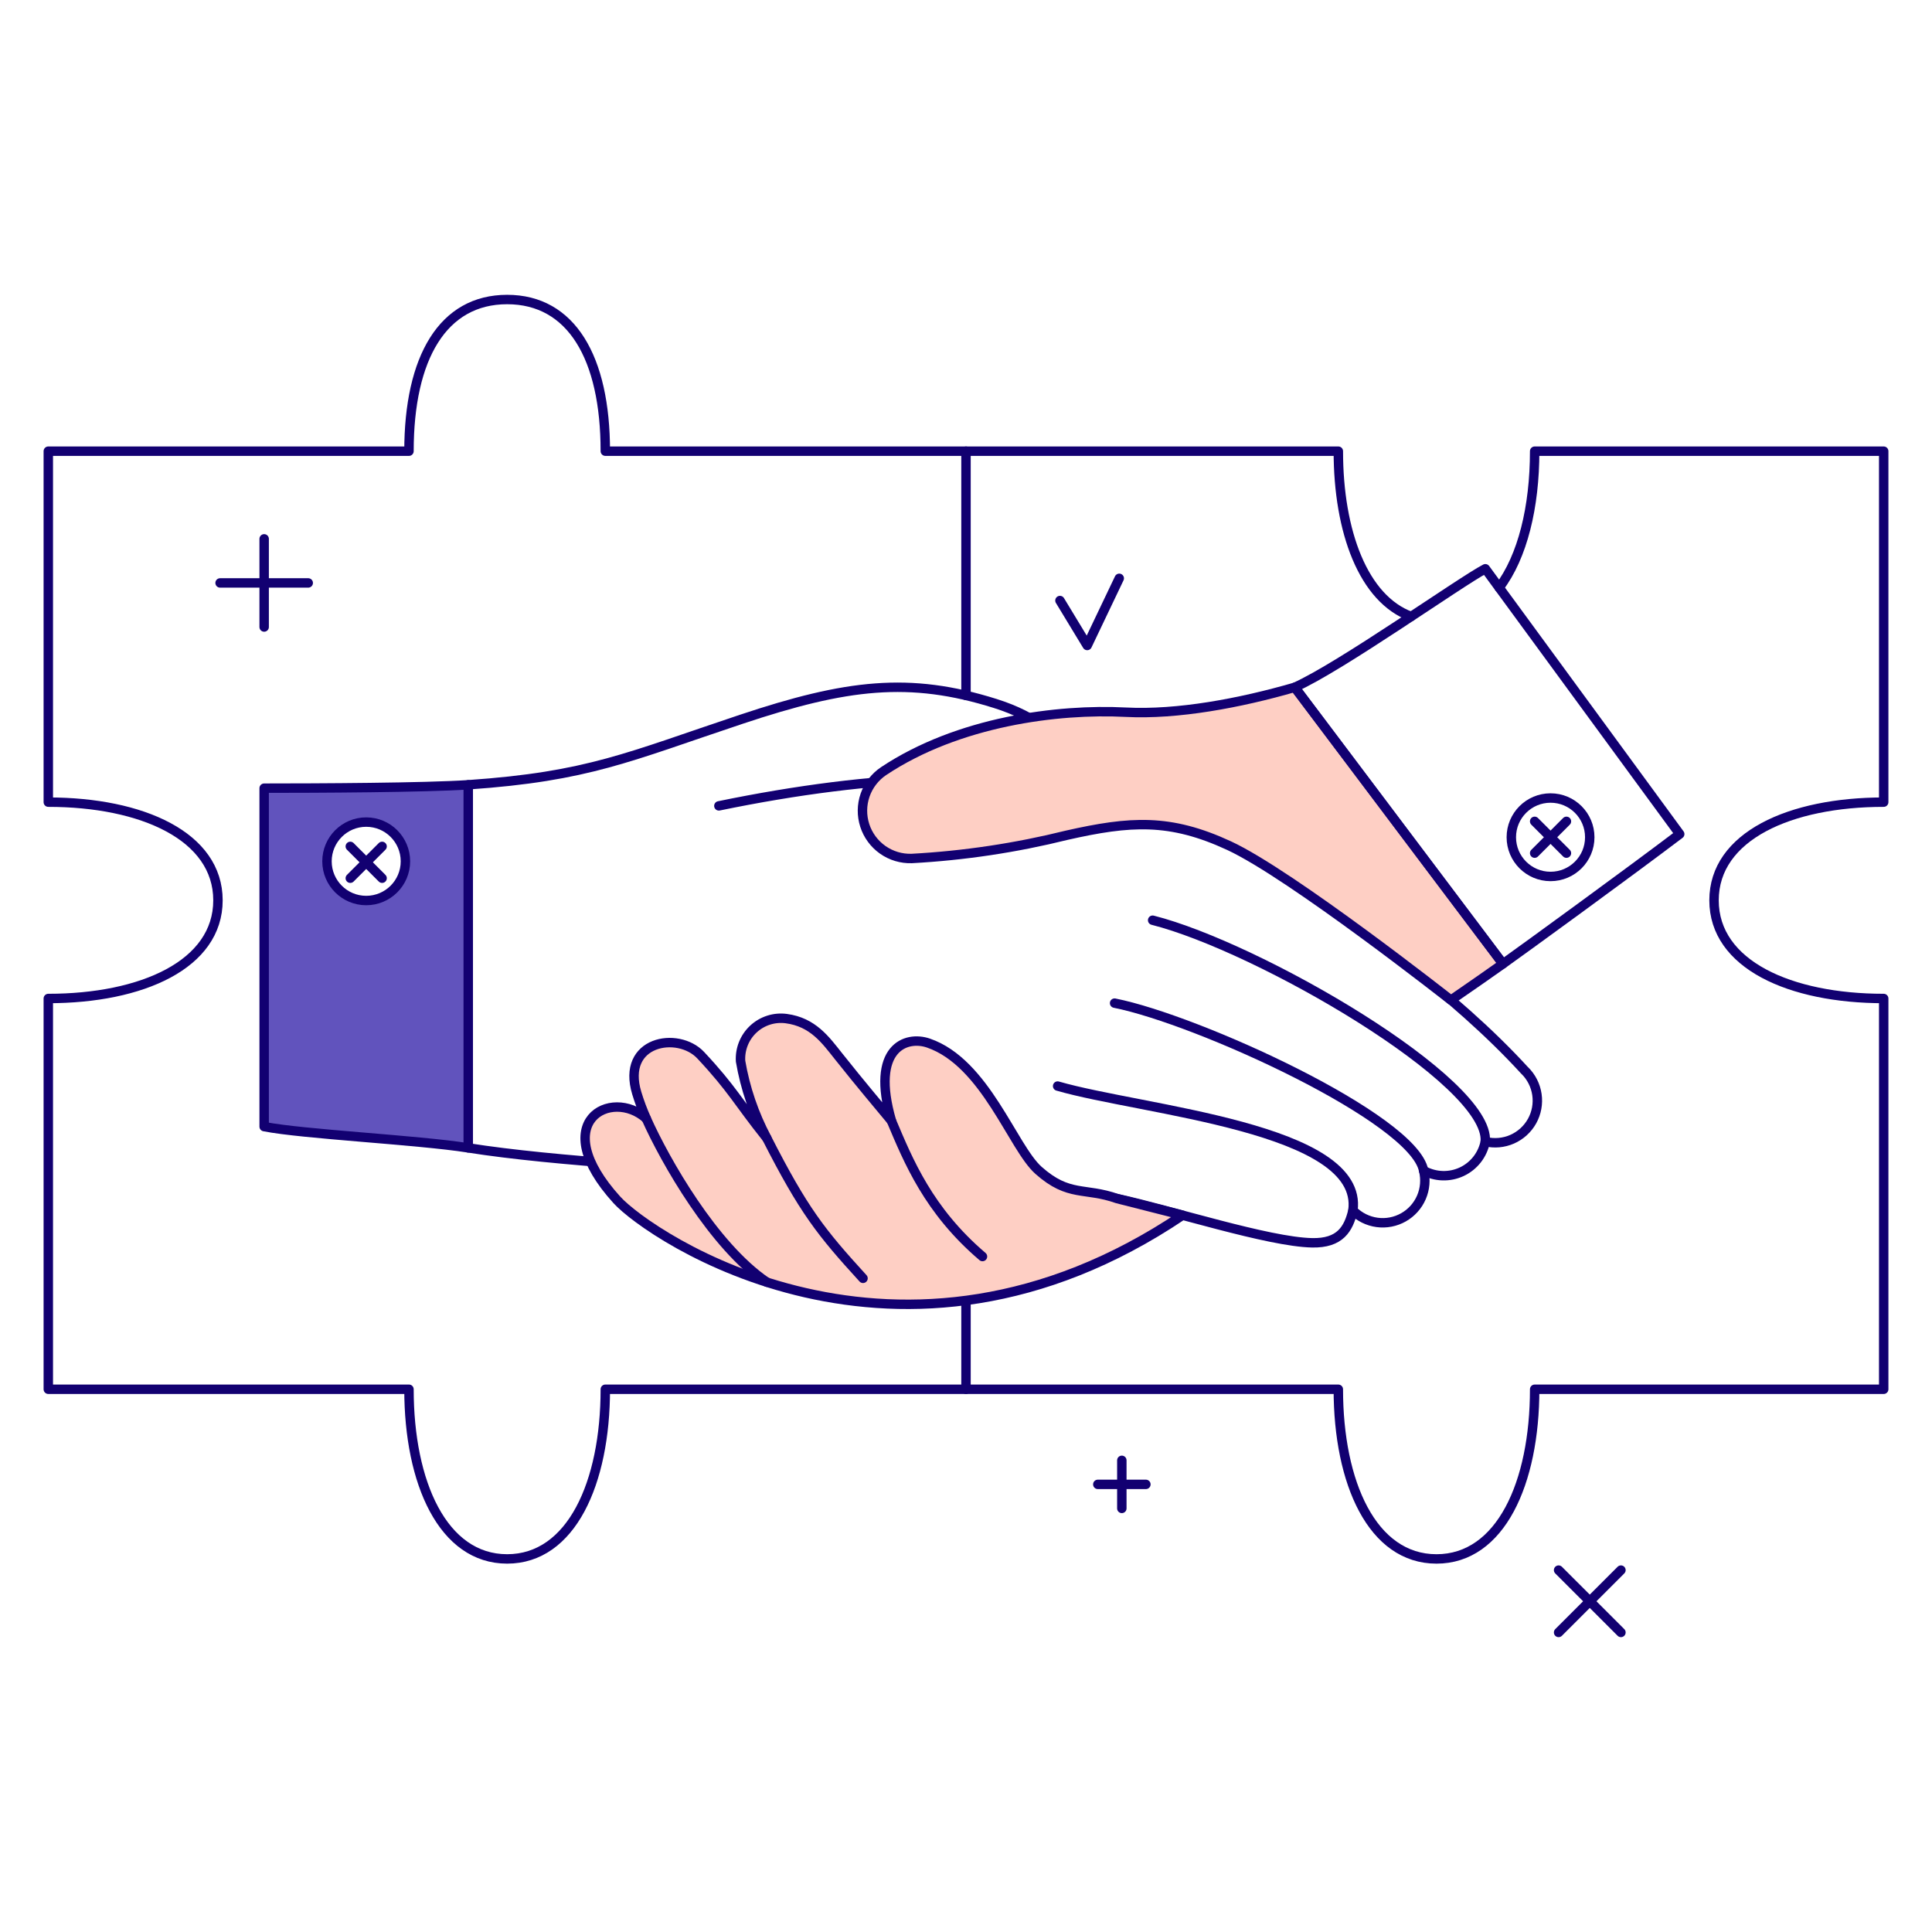 <svg width="410" height="410" viewBox="0 0 410 410" fill="none" xmlns="http://www.w3.org/2000/svg">
<path d="M205 147.585V95.747H128.457C128.457 75.862 121.243 63.562 107.625 63.562C94.007 63.562 86.791 75.862 86.791 95.747H10.25V170.23C30.135 170.23 46.256 177.446 46.256 191.064C46.256 204.682 30.135 211.896 10.25 211.896V294.821H86.791C86.791 314.706 94.007 330.827 107.625 330.827C121.243 330.827 128.457 314.706 128.457 294.821H205V275.979" stroke="#120071" stroke-width="2" stroke-linecap="round" stroke-linejoin="round"/>
<path d="M205 294.823H284.013C284.013 314.708 291.229 330.829 304.847 330.829C318.465 330.829 325.679 314.708 325.679 294.823H399.75V211.896C379.865 211.896 363.744 204.68 363.744 191.064C363.744 177.448 379.865 170.23 399.75 170.23V95.747H325.679C325.679 107.615 323.111 118.144 318.144 124.702" stroke="#120071" stroke-width="2" stroke-linecap="round" stroke-linejoin="round"/>
<path d="M299.478 130.829C289.341 127.139 284.015 112.834 284.015 95.747H205" stroke="#120071" stroke-width="2" stroke-linecap="round" stroke-linejoin="round"/>
<path d="M323.553 227.171C308.541 210.771 288.471 196.831 270.341 183.6C260.642 176.657 249.679 171.68 238.068 168.951C227.892 166.247 229.253 154.972 211.213 149.293C193.001 143.565 179.643 145.193 157.316 152.641C133.401 160.611 124.863 164.783 99.373 166.542V243.597C135.949 249.378 217.674 250.157 237.11 254.366C248.685 256.881 269.119 263.538 278.414 263.741C284.404 263.874 286.175 260.813 287.114 256.877C288.496 258.257 290.29 259.149 292.225 259.413C294.16 259.678 296.128 259.3 297.829 258.341C299.531 257.382 300.87 255.891 301.644 254.1C302.419 252.306 302.585 250.309 302.118 248.413C303.354 249.085 304.732 249.458 306.138 249.499C307.544 249.54 308.942 249.251 310.216 248.653C311.491 248.052 312.604 247.162 313.469 246.053C314.336 244.942 314.926 243.645 315.197 242.263C317.102 242.724 319.106 242.548 320.9 241.761C322.696 240.971 324.182 239.616 325.133 237.903C326.083 236.187 326.443 234.208 326.158 232.269C325.873 230.33 324.961 228.536 323.559 227.167L323.553 227.171Z" stroke="#120071" stroke-width="2" stroke-linecap="round" stroke-linejoin="round"/>
<path d="M224.445 230.478C242.436 235.699 289.504 239.293 287.11 256.879" stroke="#120071" stroke-width="2" stroke-linecap="round" stroke-linejoin="round"/>
<path d="M238.071 168.952C214.541 163.132 185.855 164.159 152.553 171.019" stroke="#120071" stroke-width="2" stroke-linecap="round" stroke-linejoin="round"/>
<path d="M236.533 212.88C254.163 216.388 300.026 237.316 302.113 248.417" stroke="#120071" stroke-width="2" stroke-linecap="round" stroke-linejoin="round"/>
<path d="M244.609 195.283C267.043 200.959 316.292 229.502 315.193 242.269" stroke="#120071" stroke-width="2" stroke-linecap="round" stroke-linejoin="round"/>
<path d="M56.059 167.261V239.085C64.324 240.711 88.582 241.898 99.367 243.595V166.543C90.265 167.163 67.264 167.261 56.059 167.261ZM77.713 191.105C76.067 191.104 74.458 190.616 73.089 189.701C71.721 188.786 70.654 187.486 70.025 185.965C69.395 184.444 69.231 182.771 69.552 181.156C69.873 179.542 70.666 178.059 71.83 176.896C72.994 175.732 74.477 174.939 76.092 174.618C77.706 174.297 79.38 174.462 80.9 175.092C82.421 175.722 83.721 176.789 84.635 178.158C85.55 179.527 86.038 181.136 86.038 182.782C86.038 183.875 85.823 184.957 85.404 185.967C84.986 186.977 84.372 187.895 83.599 188.667C82.826 189.441 81.909 190.053 80.898 190.472C79.888 190.89 78.806 191.105 77.713 191.105Z" fill="#6153BD"/>
<path d="M99.367 166.543C90.265 167.158 67.264 167.261 56.059 167.261V239.085C64.324 240.711 88.582 241.898 99.367 243.595V166.543Z" stroke="#120071" stroke-width="2" stroke-linecap="round" stroke-linejoin="round"/>
<path d="M77.714 191.105C82.31 191.105 86.037 187.379 86.037 182.782C86.037 178.186 82.31 174.459 77.714 174.459C73.117 174.459 69.391 178.186 69.391 182.782C69.391 187.379 73.117 191.105 77.714 191.105Z" stroke="#120071" stroke-width="2" stroke-linecap="round" stroke-linejoin="round"/>
<path d="M74.338 179.619L81.087 186.368" stroke="#120071" stroke-width="2" stroke-linecap="round" stroke-linejoin="round"/>
<path d="M74.338 186.368L81.087 179.619" stroke="#120071" stroke-width="2" stroke-linecap="round" stroke-linejoin="round"/>
<path d="M46.705 123.707H65.413" stroke="#120071" stroke-width="2" stroke-linecap="round" stroke-linejoin="round"/>
<path d="M56.059 133.061V114.351" stroke="#120071" stroke-width="2" stroke-linecap="round" stroke-linejoin="round"/>
<path d="M232.971 315.007H243.176" stroke="#120071" stroke-width="2" stroke-linecap="round" stroke-linejoin="round"/>
<path d="M238.07 320.109V309.905" stroke="#120071" stroke-width="2" stroke-linecap="round" stroke-linejoin="round"/>
<path d="M330.758 333.201L343.989 346.429" stroke="#120071" stroke-width="2" stroke-linecap="round" stroke-linejoin="round"/>
<path d="M330.758 346.429L343.989 333.201" stroke="#120071" stroke-width="2" stroke-linecap="round" stroke-linejoin="round"/>
<path d="M224.938 127.442L230.723 136.982L237.524 122.729" stroke="#120071" stroke-width="2" stroke-linecap="round" stroke-linejoin="round"/>
<path d="M237.107 254.37C230.166 251.92 226.857 254.102 220.406 248.382C214.896 243.501 209.145 225.516 197.011 221.351C192.282 219.727 184.683 222.329 189.176 237.849C186.261 234.307 183.065 230.59 177.891 224.084C175.208 220.709 172.522 216.909 166.856 216.162C165.6 215.994 164.322 216.107 163.115 216.492C161.908 216.878 160.801 217.526 159.874 218.391C158.947 219.254 158.223 220.314 157.753 221.49C157.284 222.667 157.081 223.934 157.159 225.199C158.134 230.908 160.016 236.425 162.735 241.539C156.585 233.852 155.433 231.115 148.701 223.93C143.873 218.778 131.756 220.855 135.138 231.99C135.696 233.827 136.37 235.627 137.155 237.38C129.751 230.73 115.807 237.995 130.926 254.651C137.795 262.212 190.669 298.494 250.961 257.888L237.107 254.37Z" fill="#FECFC4"/>
<path d="M237.107 254.37C230.166 251.92 226.857 254.102 220.406 248.382C214.896 243.501 209.145 225.516 197.011 221.351C192.282 219.727 184.683 222.329 189.176 237.849C186.261 234.307 183.065 230.59 177.891 224.084C175.208 220.709 172.522 216.909 166.856 216.162C165.6 215.994 164.322 216.107 163.115 216.492C161.908 216.878 160.801 217.526 159.874 218.391C158.947 219.254 158.223 220.314 157.753 221.49C157.284 222.667 157.081 223.934 157.159 225.199C158.134 230.908 160.016 236.425 162.735 241.539C156.585 233.852 155.433 231.115 148.701 223.93C143.873 218.778 131.756 220.855 135.138 231.99C135.696 233.827 136.37 235.627 137.155 237.38C129.751 230.73 115.807 237.995 130.926 254.651C137.795 262.212 190.669 298.494 250.961 257.888L237.107 254.37Z" stroke="#120071" stroke-width="2" stroke-linecap="round" stroke-linejoin="round"/>
<path d="M162.729 241.537C170.549 256.878 174.209 261.5 183.147 271.281" stroke="#120071" stroke-width="2" stroke-linecap="round" stroke-linejoin="round"/>
<path d="M162.73 272.097C151.416 264.426 141.135 246.297 137.158 237.4" stroke="#120071" stroke-width="2" stroke-linecap="round" stroke-linejoin="round"/>
<path d="M189.17 237.847C192.768 246.351 197.019 256.877 208.499 266.656" stroke="#120071" stroke-width="2" stroke-linecap="round" stroke-linejoin="round"/>
<path d="M274.766 145.857C263.131 149.224 249.847 151.71 238.922 151.142C224.429 150.39 203.293 153.127 187.508 163.647C185.683 164.874 184.306 166.661 183.586 168.739C182.866 170.817 182.841 173.073 183.516 175.166C184.191 177.26 185.528 179.076 187.326 180.343C189.124 181.609 191.286 182.256 193.484 182.185C204.574 181.581 215.583 179.93 226.362 177.253C239.875 174.203 248.25 173.633 260.82 179.455C274.004 185.562 307.905 212.239 307.905 212.239C312.862 208.815 316.006 206.644 318.954 204.543L274.766 145.857Z" fill="#FECFC4"/>
<path d="M274.766 145.857C263.131 149.224 249.847 151.71 238.922 151.142C224.429 150.39 203.293 153.127 187.508 163.647C185.683 164.874 184.306 166.661 183.586 168.739C182.866 170.817 182.841 173.073 183.516 175.166C184.191 177.26 185.528 179.076 187.326 180.343C189.124 181.609 191.286 182.256 193.484 182.185C204.574 181.581 215.583 179.93 226.362 177.253C239.875 174.203 248.25 173.633 260.82 179.455C274.004 185.562 307.905 212.239 307.905 212.239C312.862 208.815 316.006 206.644 318.954 204.543L274.766 145.857Z" stroke="#120071" stroke-width="2" stroke-linecap="round" stroke-linejoin="round"/>
<path d="M315.212 120.7C310.044 123.377 284.493 141.53 274.762 145.857L318.947 204.545C323.79 201.097 345.511 185.297 356.462 177.005L315.212 120.7Z" stroke="#120071" stroke-width="2" stroke-linecap="round" stroke-linejoin="round"/>
<path d="M329.048 185.998C333.644 185.998 337.371 182.272 337.371 177.675C337.371 173.079 333.644 169.352 329.048 169.352C324.452 169.352 320.725 173.079 320.725 177.675C320.725 182.272 324.452 185.998 329.048 185.998Z" stroke="#120071" stroke-width="2" stroke-linecap="round" stroke-linejoin="round"/>
<path d="M325.676 174.301L332.422 181.05" stroke="#120071" stroke-width="2" stroke-linecap="round" stroke-linejoin="round"/>
<path d="M325.676 181.05L332.422 174.301" stroke="#120071" stroke-width="2" stroke-linecap="round" stroke-linejoin="round"/>
</svg>
